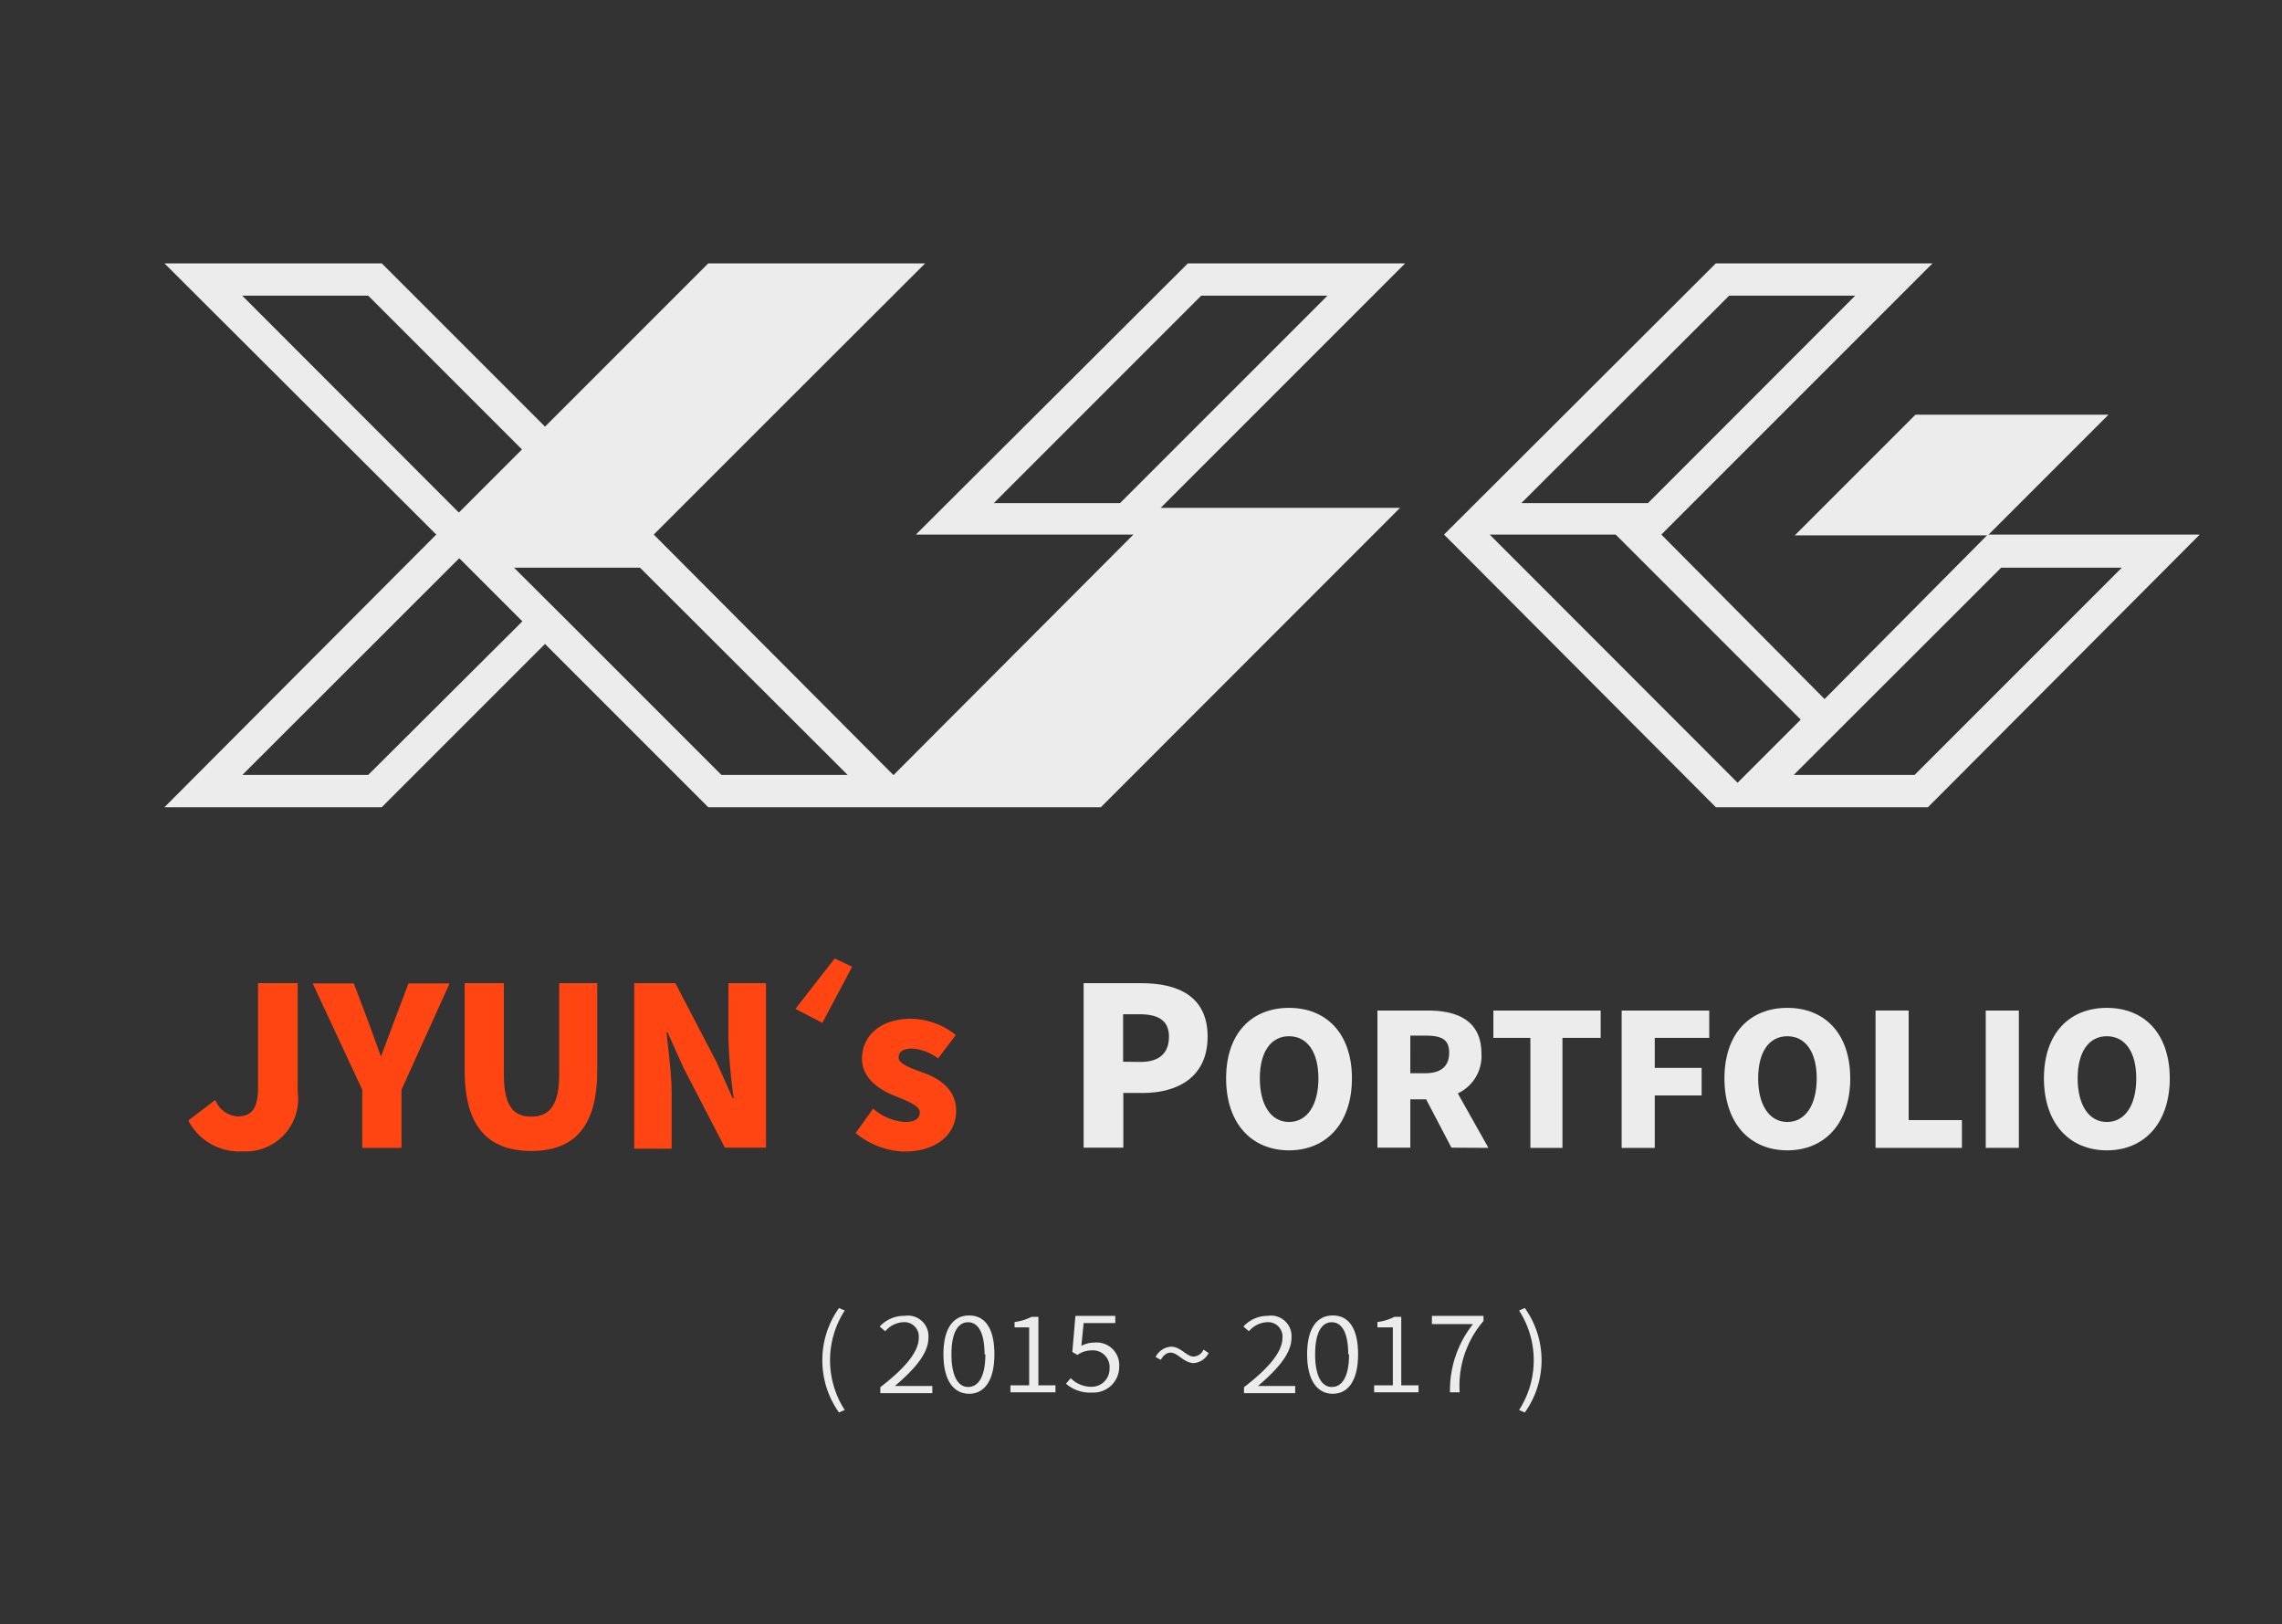 <svg id="圖層_1" data-name="圖層 1" xmlns="http://www.w3.org/2000/svg" viewBox="0 0 111 79"><rect x="0" y="0" width="111" height="79" fill="#333333" stroke="none"/><defs><style>.cls-1{fill:#ff4612;}.cls-2{fill:#ececec;}</style></defs><title>工作區域 3</title><path class="cls-1" d="M9.16,54.5l1.31-1a1.26,1.26,0,0,0,1.08.8c.62,0,1-.31,1-1.36V47.82h1.93v5.29A2.55,2.55,0,0,1,11.81,56,2.79,2.79,0,0,1,9.16,54.5Z"/><path class="cls-1" d="M17.62,53l-2.41-5.17h2l.67,1.77.65,1.79h0c.23-.62.44-1.18.67-1.79l.67-1.77h2L19.53,53v2.83H17.62Z"/><path class="cls-1" d="M22.6,52.06V47.82h1.91v4.44c0,1.52.45,2.05,1.33,2.05s1.36-.54,1.36-2.05V47.82h1.85v4.24c0,2.7-1.08,3.92-3.21,3.92S22.6,54.76,22.6,52.06Z"/><path class="cls-1" d="M30.85,47.82h2l2,3.83.79,1.77h.05a25.16,25.16,0,0,1-.26-3V47.82h1.83v8h-2l-2-3.86-.79-1.75h-.05c.09.89.25,2,.25,3v2.66H30.85Z"/><path class="cls-1" d="M40.6,46.62l.85.4L40,49.75l-1.31-.68Z"/><path class="cls-1" d="M41.62,55.11l.85-1.19a2.59,2.59,0,0,0,1.55.65c.51,0,.72-.18.72-.48s-.59-.54-1.22-.79-1.59-.79-1.59-1.8c0-1.16.95-1.95,2.37-1.95a3.56,3.56,0,0,1,2.19.79l-.86,1.14A2.35,2.35,0,0,0,44.36,51c-.43,0-.65.15-.65.44s.56.51,1.19.73,1.61.73,1.61,1.84-.88,2-2.55,2A3.93,3.93,0,0,1,41.62,55.11Z"/><path class="cls-2" d="M52.71,47.82h2.81c1.76,0,3.22.62,3.22,2.6s-1.47,2.74-3.16,2.74h-.94v2.66H52.71Zm2.76,3.83c.94,0,1.39-.44,1.39-1.23s-.52-1.09-1.44-1.09h-.79v2.31Z"/><path class="cls-2" d="M59.64,52.45c0-2.19,1.24-3.43,3.06-3.43s3.06,1.25,3.06,3.43-1.24,3.5-3.06,3.5S59.64,54.64,59.64,52.45Zm4.49,0c0-1.29-.55-2.05-1.43-2.05s-1.42.76-1.42,2.05.54,2.12,1.42,2.12S64.13,53.75,64.13,52.45Z"/><path class="cls-2" d="M70.6,55.82l-1.23-2.35H68.6v2.35H67V49.15h2.45c1.43,0,2.61.48,2.61,2.1a2,2,0,0,1-1.15,1.93l1.49,2.65Zm-2-3.62h.72c.76,0,1.17-.33,1.17-1s-.4-.83-1.17-.83H68.6Z"/><path class="cls-2" d="M74.44,50.48h-1.8V49.15h5.22v1.33H76v5.35H74.44Z"/><path class="cls-2" d="M78.88,49.15h4.26v1.33H80.49v1.46h2.28v1.34H80.49v2.55H78.88Z"/><path class="cls-2" d="M83.88,52.45c0-2.19,1.24-3.43,3.06-3.43S90,50.27,90,52.45s-1.24,3.5-3.06,3.5S83.88,54.64,83.88,52.45Zm4.49,0c0-1.29-.55-2.05-1.43-2.05s-1.42.76-1.42,2.05.54,2.12,1.42,2.12S88.37,53.75,88.37,52.45Z"/><path class="cls-2" d="M91.23,49.15h1.61v5.33h2.59v1.35h-4.2Z"/><path class="cls-2" d="M96.59,49.15h1.61v6.68H96.59Z"/><path class="cls-2" d="M99.42,52.45c0-2.19,1.24-3.43,3.06-3.43s3.06,1.25,3.06,3.43-1.24,3.5-3.06,3.5S99.42,54.64,99.42,52.45Zm4.49,0c0-1.29-.55-2.05-1.43-2.05s-1.42.76-1.42,2.05.54,2.12,1.42,2.12S103.91,53.75,103.91,52.45Z"/><polygon class="cls-2" points="93.17 20.17 87.3 26.04 96.69 26.04 102.56 20.17 93.17 20.17 93.17 20.17"/><path class="cls-2" d="M57.78,12.81,44.55,26H55.13L43.46,37.7,31.8,26l6.61-6.61L45,12.81H34.45l-7.94,7.94-7.94-7.94H8L21.22,26,8,39.26H18.57l7.94-7.94h0l7.94,7.94h19.1L68.1,24.7H56.46L68.35,12.81Zm-46,1.57h6.13l7.48,7.48-3.07,3.07Zm6.13,23.31H11.79L22.34,27.15l3.07,3.07Zm17.18,0-7.48-7.48L25,27.61h6.13L41.23,37.69ZM54.48,24.47H48.34L58.43,14.38h6.14Z"/><path class="cls-2" d="M96.69,26,88.75,34,80.81,26h0L94,12.81H83.46L70.24,26,83.46,39.26H93.78L107,26ZM84.11,14.38h6.13L80.16,24.47H74ZM72.46,26h6.13l9,9-3.07,3.07ZM93.13,37.69H87.25L97.34,27.61h5.87Z"/><path class="cls-2" d="M40,66.16a4.36,4.36,0,0,1,.81-2.54l.28.12a4.45,4.45,0,0,0,0,4.84l-.28.12A4.35,4.35,0,0,1,40,66.16Z"/><path class="cls-2" d="M42.82,67.47c1.3-1,1.87-1.77,1.87-2.4a.7.7,0,0,0-.77-.76,1.22,1.22,0,0,0-.86.44l-.27-.23A1.6,1.6,0,0,1,44,64a1,1,0,0,1,1.16,1.07c0,.74-.64,1.5-1.63,2.34.22,0,.46,0,.66,0h1.16v.35H42.82Z"/><path class="cls-2" d="M45.89,65.87c0-1.27.48-1.89,1.25-1.89s1.23.62,1.23,1.89-.48,1.92-1.23,1.92S45.89,67.15,45.89,65.87Zm2,0c0-1.07-.32-1.56-.8-1.56s-.81.48-.81,1.56.33,1.59.81,1.59S47.93,67,47.93,65.87Z"/><path class="cls-2" d="M49.15,67.38h.91V64.56h-.71V64.3a2.48,2.48,0,0,0,.82-.25h.34v3.33h.83v.34H49.15Z"/><path class="cls-2" d="M51.85,67.3l.23-.27a1.4,1.4,0,0,0,1,.42.87.87,0,0,0,.89-.9.81.81,0,0,0-.87-.87,1.21,1.21,0,0,0-.69.22l-.25-.14L52.31,64h1.94v.35H52.71l-.11,1.11a1.32,1.32,0,0,1,.63-.16,1.1,1.1,0,0,1,1.21,1.17,1.25,1.25,0,0,1-1.31,1.26A1.78,1.78,0,0,1,51.85,67.3Z"/><path class="cls-2" d="M56.94,65.79c-.18,0-.33.1-.48.35L56.21,66a.91.91,0,0,1,.75-.5c.48,0,.75.48,1.1.48a.55.55,0,0,0,.48-.34l.25.17a.9.9,0,0,1-.74.49C57.56,66.27,57.29,65.79,56.94,65.79Z"/><path class="cls-2" d="M60.51,67.47c1.3-1,1.87-1.77,1.87-2.4a.7.7,0,0,0-.77-.76,1.22,1.22,0,0,0-.86.44l-.27-.23A1.6,1.6,0,0,1,61.66,64a1,1,0,0,1,1.16,1.07c0,.74-.64,1.5-1.63,2.34.22,0,.46,0,.66,0H63v.35H60.51Z"/><path class="cls-2" d="M63.58,65.87c0-1.27.48-1.89,1.25-1.89s1.23.62,1.23,1.89-.48,1.92-1.23,1.92S63.58,67.15,63.58,65.87Zm2,0c0-1.07-.32-1.56-.8-1.56s-.81.48-.81,1.56.33,1.59.81,1.59S65.62,67,65.62,65.87Z"/><path class="cls-2" d="M66.84,67.38h.91V64.56H67V64.3a2.48,2.48,0,0,0,.82-.25h.34v3.33H69v.34H66.84Z"/><path class="cls-2" d="M71.65,64.4h-2V64h2.51v.25A4.83,4.83,0,0,0,71,67.72h-.47A5.15,5.15,0,0,1,71.65,64.4Z"/><path class="cls-2" d="M73.89,68.58a4.46,4.46,0,0,0,0-4.84l.28-.12a4.37,4.37,0,0,1,0,5.08Z"/></svg>